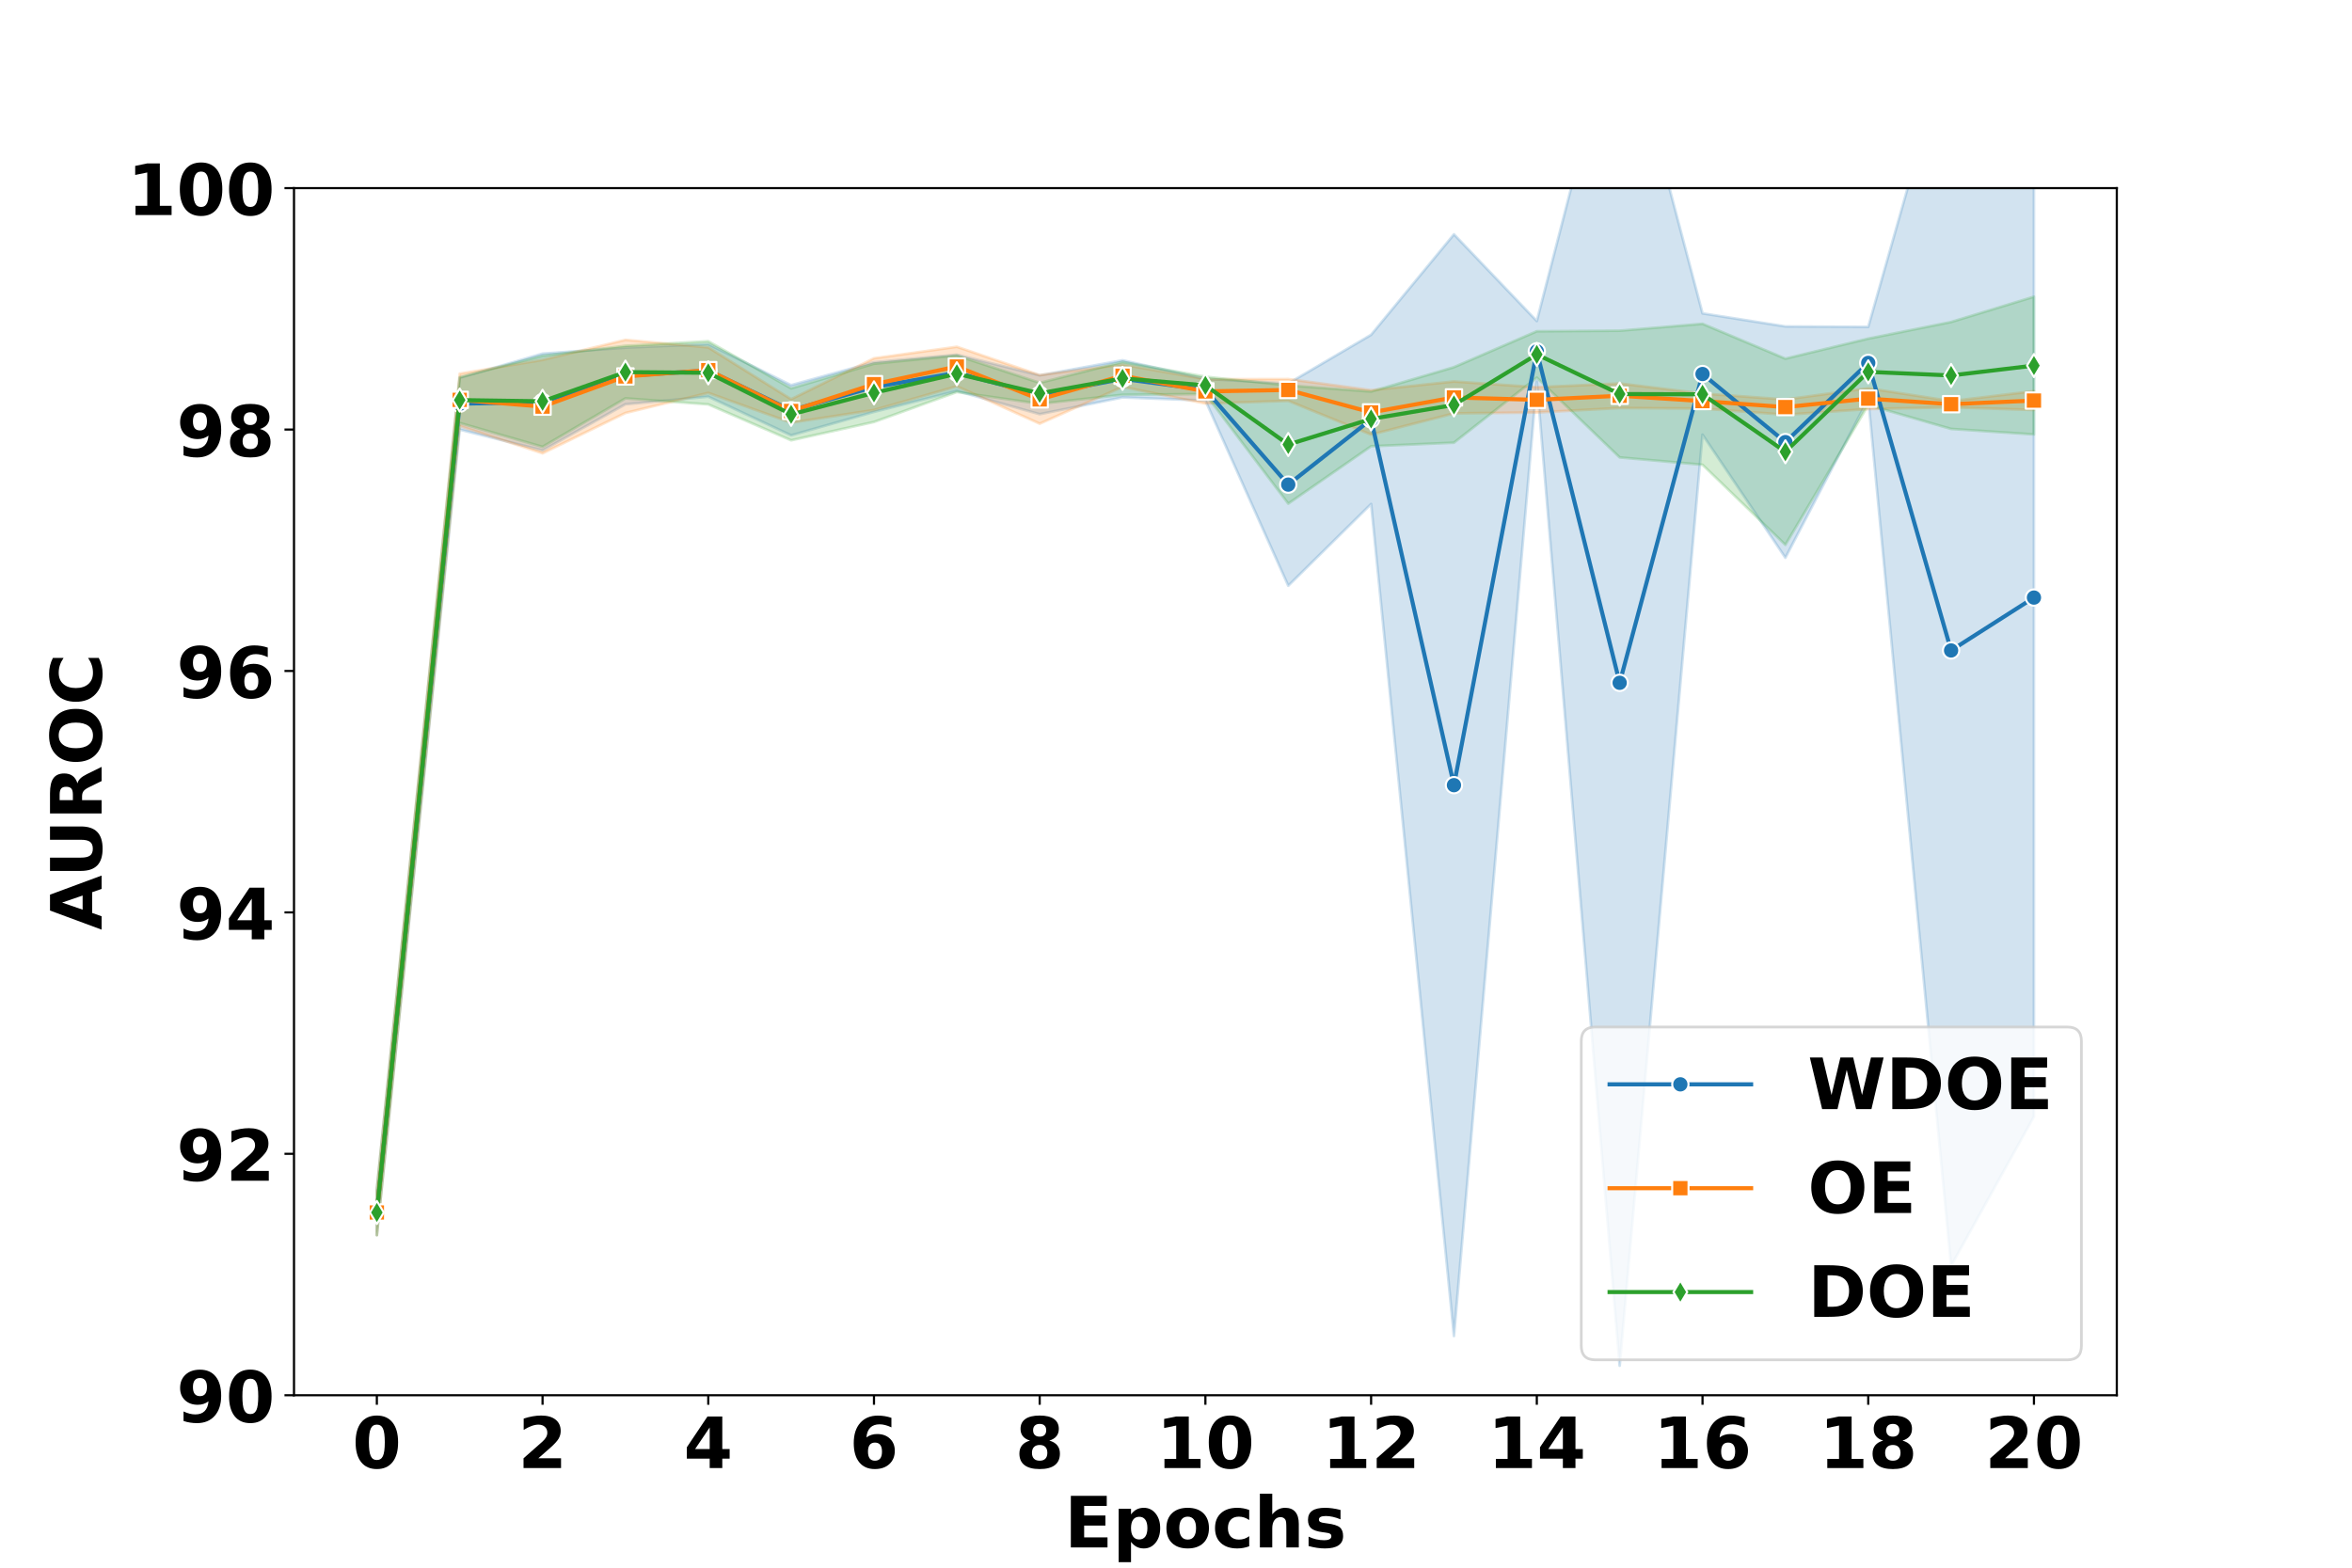 <?xml version="1.0" encoding="utf-8" standalone="no"?>
<!DOCTYPE svg PUBLIC "-//W3C//DTD SVG 1.1//EN"
  "http://www.w3.org/Graphics/SVG/1.1/DTD/svg11.dtd">
<!-- Created with matplotlib (https://matplotlib.org/) -->
<svg height="576pt" version="1.1" viewBox="0 0 864 576" width="864pt" xmlns="http://www.w3.org/2000/svg" xmlns:xlink="http://www.w3.org/1999/xlink">
 <defs>
  <style type="text/css">*{stroke-linecap:butt;stroke-linejoin:round;}</style>
 </defs>
 <g id="figure_1">
  <g id="patch_1">
   <path d="M 0 576 
L 864 576 
L 864 0 
L 0 0 
z
" style="fill:#ffffff;"/>
  </g>
  <g id="axes_1">
   <g id="patch_2">
    <path d="M 108 512.64 
L 777.6 512.64 
L 777.6 69.12 
L 108 69.12 
z
" style="fill:#ffffff;"/>
   </g>
   <g id="PolyCollection_1">
    <defs>
     <path d="M 138.436 -138.834 
L 138.436 -122.184 
L 168.873 -418.157 
L 199.309 -410.508 
L 229.745 -427.459 
L 260.182 -430.257 
L 290.618 -416.059 
L 321.055 -424.664 
L 351.491 -432.361 
L 381.927 -423.816 
L 412.364 -429.983 
L 442.8 -428.845 
L 473.236 -360.789 
L 503.673 -390.818 
L 534.109 -85.125 
L 564.545 -435.791 
L 594.982 -74.216 
L 625.418 -416.302 
L 655.855 -371.066 
L 686.291 -429.429 
L 716.727 -110.912 
L 747.164 -165.74 
L 747.164 -547.136 
L 747.164 -547.136 
L 716.727 -563.111 
L 686.291 -455.888 
L 655.855 -456.061 
L 625.418 -460.853 
L 594.982 -576.035 
L 564.545 -458.041 
L 534.109 -489.905 
L 503.673 -452.985 
L 473.236 -435.114 
L 442.8 -436.779 
L 412.364 -443.625 
L 381.927 -438.083 
L 351.491 -445.682 
L 321.055 -442.912 
L 290.618 -434.485 
L 260.182 -449.56 
L 229.745 -448.277 
L 199.309 -446.069 
L 168.873 -437.178 
L 138.436 -138.834 
z
" id="m31e82a99ec" style="stroke:#1f77b4;stroke-opacity:0.2;"/>
    </defs>
    <g clip-path="url(#pd6070a5fae)">
     <use style="fill:#1f77b4;fill-opacity:0.2;stroke:#1f77b4;stroke-opacity:0.2;" x="0" xlink:href="#m31e82a99ec" y="576"/>
    </g>
   </g>
   <g id="PolyCollection_2">
    <defs>
     <path d="M 138.436 -138.834 
L 138.436 -122.184 
L 168.873 -419.468 
L 199.309 -409.44 
L 229.745 -424.257 
L 260.182 -431.644 
L 290.618 -420.699 
L 321.055 -425.347 
L 351.491 -434.071 
L 381.927 -420.327 
L 412.364 -433.861 
L 442.8 -427.727 
L 473.236 -428.727 
L 503.673 -416.312 
L 534.109 -424.11 
L 564.545 -424.439 
L 594.982 -426.082 
L 625.418 -425.88 
L 655.855 -423.627 
L 686.291 -425.707 
L 716.727 -426.359 
L 747.164 -425.356 
L 747.164 -432.284 
L 747.164 -432.284 
L 716.727 -428.621 
L 686.291 -433.353 
L 655.855 -429.224 
L 625.418 -431.406 
L 594.982 -435.107 
L 564.545 -433.734 
L 534.109 -435.837 
L 503.673 -432.636 
L 473.236 -436.72 
L 442.8 -436.655 
L 412.364 -442.053 
L 381.927 -438.201 
L 351.491 -448.584 
L 321.055 -444.358 
L 290.618 -429.313 
L 260.182 -448.35 
L 229.745 -451.125 
L 199.309 -443.766 
L 168.873 -438.705 
L 138.436 -138.834 
z
" id="m87a2470c40" style="stroke:#ff7f0e;stroke-opacity:0.2;"/>
    </defs>
    <g clip-path="url(#pd6070a5fae)">
     <use style="fill:#ff7f0e;fill-opacity:0.2;stroke:#ff7f0e;stroke-opacity:0.2;" x="0" xlink:href="#m87a2470c40" y="576"/>
    </g>
   </g>
   <g id="PolyCollection_3">
    <defs>
     <path d="M 138.436 -138.834 
L 138.436 -122.184 
L 168.873 -420.591 
L 199.309 -411.831 
L 229.745 -429.633 
L 260.182 -427.418 
L 290.618 -414.218 
L 321.055 -420.956 
L 351.491 -431.959 
L 381.927 -427.628 
L 412.364 -430.944 
L 442.8 -431.232 
L 473.236 -390.954 
L 503.673 -412.032 
L 534.109 -413.348 
L 564.545 -437.241 
L 594.982 -407.935 
L 625.418 -405.23 
L 655.855 -375.813 
L 686.291 -427.168 
L 716.727 -418.399 
L 747.164 -416.381 
L 747.164 -466.985 
L 747.164 -466.985 
L 716.727 -457.692 
L 686.291 -451.585 
L 655.855 -444.217 
L 625.418 -457.023 
L 594.982 -454.496 
L 564.545 -454.285 
L 534.109 -441.1 
L 503.673 -432.126 
L 473.236 -434.399 
L 442.8 -437.586 
L 412.364 -443.019 
L 381.927 -435.335 
L 351.491 -445.374 
L 321.055 -442.362 
L 290.618 -433.311 
L 260.182 -450.625 
L 229.745 -448.942 
L 199.309 -445.278 
L 168.873 -437.405 
L 138.436 -138.834 
z
" id="mb0902c50a5" style="stroke:#2ca02c;stroke-opacity:0.2;"/>
    </defs>
    <g clip-path="url(#pd6070a5fae)">
     <use style="fill:#2ca02c;fill-opacity:0.2;stroke:#2ca02c;stroke-opacity:0.2;" x="0" xlink:href="#mb0902c50a5" y="576"/>
    </g>
   </g>
   <g id="matplotlib.axis_1">
    <g id="xtick_1">
     <g id="line2d_1">
      <defs>
       <path d="M 0 0 
L 0 3.5 
" id="m0a73de4eaf" style="stroke:#000000;stroke-width:0.8;"/>
      </defs>
      <g>
       <use style="stroke:#000000;stroke-width:0.8;" x="138.436" xlink:href="#m0a73de4eaf" y="512.64"/>
      </g>
     </g>
     <g id="text_1">
      <!-- 0 -->
      <g transform="translate(129.391 539.396)scale(0.26 -0.26)">
       <defs>
        <path d="M 46 36.531 
Q 46 50.203 43.438 55.781 
Q 40.875 61.375 34.812 61.375 
Q 28.766 61.375 26.172 55.781 
Q 23.578 50.203 23.578 36.531 
Q 23.578 22.703 26.172 17.031 
Q 28.766 11.375 34.812 11.375 
Q 40.828 11.375 43.406 17.031 
Q 46 22.703 46 36.531 
z
M 64.797 36.375 
Q 64.797 18.266 56.984 8.422 
Q 49.172 -1.422 34.812 -1.422 
Q 20.406 -1.422 12.594 8.422 
Q 4.781 18.266 4.781 36.375 
Q 4.781 54.547 12.594 64.375 
Q 20.406 74.219 34.812 74.219 
Q 49.172 74.219 56.984 64.375 
Q 64.797 54.547 64.797 36.375 
z
" id="DejaVuSans-Bold-48"/>
       </defs>
       <use xlink:href="#DejaVuSans-Bold-48"/>
      </g>
     </g>
    </g>
    <g id="xtick_2">
     <g id="line2d_2">
      <g>
       <use style="stroke:#000000;stroke-width:0.8;" x="199.309" xlink:href="#m0a73de4eaf" y="512.64"/>
      </g>
     </g>
     <g id="text_2">
      <!-- 2 -->
      <g transform="translate(190.264 539.396)scale(0.26 -0.26)">
       <defs>
        <path d="M 28.812 13.812 
L 60.891 13.812 
L 60.891 0 
L 7.906 0 
L 7.906 13.812 
L 34.516 37.312 
Q 38.094 40.531 39.797 43.609 
Q 41.5 46.688 41.5 50 
Q 41.5 55.125 38.062 58.25 
Q 34.625 61.375 28.906 61.375 
Q 24.516 61.375 19.281 59.5 
Q 14.062 57.625 8.109 53.906 
L 8.109 69.922 
Q 14.453 72.016 20.656 73.109 
Q 26.859 74.219 32.812 74.219 
Q 45.906 74.219 53.156 68.453 
Q 60.406 62.703 60.406 52.391 
Q 60.406 46.438 57.328 41.281 
Q 54.25 36.141 44.391 27.484 
z
" id="DejaVuSans-Bold-50"/>
       </defs>
       <use xlink:href="#DejaVuSans-Bold-50"/>
      </g>
     </g>
    </g>
    <g id="xtick_3">
     <g id="line2d_3">
      <g>
       <use style="stroke:#000000;stroke-width:0.8;" x="260.182" xlink:href="#m0a73de4eaf" y="512.64"/>
      </g>
     </g>
     <g id="text_3">
      <!-- 4 -->
      <g transform="translate(251.137 539.396)scale(0.26 -0.26)">
       <defs>
        <path d="M 36.812 57.422 
L 16.219 26.906 
L 36.812 26.906 
z
M 33.688 72.906 
L 54.594 72.906 
L 54.594 26.906 
L 64.984 26.906 
L 64.984 13.281 
L 54.594 13.281 
L 54.594 0 
L 36.812 0 
L 36.812 13.281 
L 4.5 13.281 
L 4.5 29.391 
z
" id="DejaVuSans-Bold-52"/>
       </defs>
       <use xlink:href="#DejaVuSans-Bold-52"/>
      </g>
     </g>
    </g>
    <g id="xtick_4">
     <g id="line2d_4">
      <g>
       <use style="stroke:#000000;stroke-width:0.8;" x="321.055" xlink:href="#m0a73de4eaf" y="512.64"/>
      </g>
     </g>
     <g id="text_4">
      <!-- 6 -->
      <g transform="translate(312.009 539.396)scale(0.26 -0.26)">
       <defs>
        <path d="M 36.188 35.984 
Q 31.25 35.984 28.781 32.781 
Q 26.312 29.594 26.312 23.188 
Q 26.312 16.797 28.781 13.594 
Q 31.25 10.406 36.188 10.406 
Q 41.156 10.406 43.625 13.594 
Q 46.094 16.797 46.094 23.188 
Q 46.094 29.594 43.625 32.781 
Q 41.156 35.984 36.188 35.984 
z
M 59.422 71 
L 59.422 57.516 
Q 54.781 59.719 50.672 60.766 
Q 46.578 61.812 42.672 61.812 
Q 34.281 61.812 29.594 57.141 
Q 24.906 52.484 24.125 43.312 
Q 27.344 45.703 31.094 46.891 
Q 34.859 48.094 39.312 48.094 
Q 50.484 48.094 57.344 41.547 
Q 64.203 35.016 64.203 24.422 
Q 64.203 12.703 56.531 5.641 
Q 48.875 -1.422 35.984 -1.422 
Q 21.781 -1.422 13.984 8.172 
Q 6.203 17.781 6.203 35.406 
Q 6.203 53.469 15.312 63.797 
Q 24.422 74.125 40.281 74.125 
Q 45.312 74.125 50.047 73.344 
Q 54.781 72.562 59.422 71 
z
" id="DejaVuSans-Bold-54"/>
       </defs>
       <use xlink:href="#DejaVuSans-Bold-54"/>
      </g>
     </g>
    </g>
    <g id="xtick_5">
     <g id="line2d_5">
      <g>
       <use style="stroke:#000000;stroke-width:0.8;" x="381.927" xlink:href="#m0a73de4eaf" y="512.64"/>
      </g>
     </g>
     <g id="text_5">
      <!-- 8 -->
      <g transform="translate(372.882 539.396)scale(0.26 -0.26)">
       <defs>
        <path d="M 34.812 32.625 
Q 29.547 32.625 26.703 29.734 
Q 23.875 26.859 23.875 21.484 
Q 23.875 16.109 26.703 13.25 
Q 29.547 10.406 34.812 10.406 
Q 40.047 10.406 42.828 13.25 
Q 45.609 16.109 45.609 21.484 
Q 45.609 26.906 42.828 29.766 
Q 40.047 32.625 34.812 32.625 
z
M 21.094 38.812 
Q 14.453 40.828 11.078 44.969 
Q 7.719 49.125 7.719 55.328 
Q 7.719 64.547 14.594 69.375 
Q 21.484 74.219 34.812 74.219 
Q 48.047 74.219 54.922 69.406 
Q 61.812 64.594 61.812 55.328 
Q 61.812 49.125 58.422 44.969 
Q 55.031 40.828 48.391 38.812 
Q 55.812 36.766 59.594 32.156 
Q 63.375 27.547 63.375 20.516 
Q 63.375 9.672 56.172 4.125 
Q 48.969 -1.422 34.812 -1.422 
Q 20.609 -1.422 13.359 4.125 
Q 6.109 9.672 6.109 20.516 
Q 6.109 27.547 9.891 32.156 
Q 13.672 36.766 21.094 38.812 
z
M 25.484 53.422 
Q 25.484 49.078 27.906 46.734 
Q 30.328 44.391 34.812 44.391 
Q 39.203 44.391 41.594 46.734 
Q 44 49.078 44 53.422 
Q 44 57.766 41.594 60.078 
Q 39.203 62.406 34.812 62.406 
Q 30.328 62.406 27.906 60.062 
Q 25.484 57.719 25.484 53.422 
z
" id="DejaVuSans-Bold-56"/>
       </defs>
       <use xlink:href="#DejaVuSans-Bold-56"/>
      </g>
     </g>
    </g>
    <g id="xtick_6">
     <g id="line2d_6">
      <g>
       <use style="stroke:#000000;stroke-width:0.8;" x="442.8" xlink:href="#m0a73de4eaf" y="512.64"/>
      </g>
     </g>
     <g id="text_6">
      <!-- 10 -->
      <g transform="translate(424.71 539.396)scale(0.26 -0.26)">
       <defs>
        <path d="M 11.719 12.984 
L 28.328 12.984 
L 28.328 60.109 
L 11.281 56.594 
L 11.281 69.391 
L 28.219 72.906 
L 46.094 72.906 
L 46.094 12.984 
L 62.703 12.984 
L 62.703 0 
L 11.719 0 
z
" id="DejaVuSans-Bold-49"/>
       </defs>
       <use xlink:href="#DejaVuSans-Bold-49"/>
       <use x="69.58" xlink:href="#DejaVuSans-Bold-48"/>
      </g>
     </g>
    </g>
    <g id="xtick_7">
     <g id="line2d_7">
      <g>
       <use style="stroke:#000000;stroke-width:0.8;" x="503.673" xlink:href="#m0a73de4eaf" y="512.64"/>
      </g>
     </g>
     <g id="text_7">
      <!-- 12 -->
      <g transform="translate(485.582 539.396)scale(0.26 -0.26)">
       <use xlink:href="#DejaVuSans-Bold-49"/>
       <use x="69.58" xlink:href="#DejaVuSans-Bold-50"/>
      </g>
     </g>
    </g>
    <g id="xtick_8">
     <g id="line2d_8">
      <g>
       <use style="stroke:#000000;stroke-width:0.8;" x="564.545" xlink:href="#m0a73de4eaf" y="512.64"/>
      </g>
     </g>
     <g id="text_8">
      <!-- 14 -->
      <g transform="translate(546.455 539.396)scale(0.26 -0.26)">
       <use xlink:href="#DejaVuSans-Bold-49"/>
       <use x="69.58" xlink:href="#DejaVuSans-Bold-52"/>
      </g>
     </g>
    </g>
    <g id="xtick_9">
     <g id="line2d_9">
      <g>
       <use style="stroke:#000000;stroke-width:0.8;" x="625.418" xlink:href="#m0a73de4eaf" y="512.64"/>
      </g>
     </g>
     <g id="text_9">
      <!-- 16 -->
      <g transform="translate(607.328 539.396)scale(0.26 -0.26)">
       <use xlink:href="#DejaVuSans-Bold-49"/>
       <use x="69.58" xlink:href="#DejaVuSans-Bold-54"/>
      </g>
     </g>
    </g>
    <g id="xtick_10">
     <g id="line2d_10">
      <g>
       <use style="stroke:#000000;stroke-width:0.8;" x="686.291" xlink:href="#m0a73de4eaf" y="512.64"/>
      </g>
     </g>
     <g id="text_10">
      <!-- 18 -->
      <g transform="translate(668.201 539.396)scale(0.26 -0.26)">
       <use xlink:href="#DejaVuSans-Bold-49"/>
       <use x="69.58" xlink:href="#DejaVuSans-Bold-56"/>
      </g>
     </g>
    </g>
    <g id="xtick_11">
     <g id="line2d_11">
      <g>
       <use style="stroke:#000000;stroke-width:0.8;" x="747.164" xlink:href="#m0a73de4eaf" y="512.64"/>
      </g>
     </g>
     <g id="text_11">
      <!-- 20 -->
      <g transform="translate(729.073 539.396)scale(0.26 -0.26)">
       <use xlink:href="#DejaVuSans-Bold-50"/>
       <use x="69.58" xlink:href="#DejaVuSans-Bold-48"/>
      </g>
     </g>
    </g>
    <g id="text_12">
     <!-- Epochs -->
     <g transform="translate(390.985 568.559)scale(0.26 -0.26)">
      <defs>
       <path d="M 9.188 72.906 
L 59.906 72.906 
L 59.906 58.688 
L 27.984 58.688 
L 27.984 45.125 
L 58.016 45.125 
L 58.016 30.906 
L 27.984 30.906 
L 27.984 14.203 
L 60.984 14.203 
L 60.984 0 
L 9.188 0 
z
" id="DejaVuSans-Bold-69"/>
       <path d="M 25.875 7.906 
L 25.875 -20.797 
L 8.406 -20.797 
L 8.406 54.688 
L 25.875 54.688 
L 25.875 46.688 
Q 29.5 51.469 33.891 53.734 
Q 38.281 56 44 56 
Q 54.109 56 60.594 47.969 
Q 67.094 39.938 67.094 27.297 
Q 67.094 14.656 60.594 6.609 
Q 54.109 -1.422 44 -1.422 
Q 38.281 -1.422 33.891 0.844 
Q 29.5 3.125 25.875 7.906 
z
M 37.5 43.312 
Q 31.891 43.312 28.875 39.188 
Q 25.875 35.062 25.875 27.297 
Q 25.875 19.531 28.875 15.406 
Q 31.891 11.281 37.5 11.281 
Q 43.109 11.281 46.062 15.375 
Q 49.031 19.484 49.031 27.297 
Q 49.031 35.109 46.062 39.203 
Q 43.109 43.312 37.5 43.312 
z
" id="DejaVuSans-Bold-112"/>
       <path d="M 34.422 43.5 
Q 28.609 43.5 25.562 39.328 
Q 22.516 35.156 22.516 27.297 
Q 22.516 19.438 25.562 15.25 
Q 28.609 11.078 34.422 11.078 
Q 40.141 11.078 43.156 15.25 
Q 46.188 19.438 46.188 27.297 
Q 46.188 35.156 43.156 39.328 
Q 40.141 43.5 34.422 43.5 
z
M 34.422 56 
Q 48.531 56 56.469 48.375 
Q 64.406 40.766 64.406 27.297 
Q 64.406 13.812 56.469 6.188 
Q 48.531 -1.422 34.422 -1.422 
Q 20.266 -1.422 12.281 6.188 
Q 4.297 13.812 4.297 27.297 
Q 4.297 40.766 12.281 48.375 
Q 20.266 56 34.422 56 
z
" id="DejaVuSans-Bold-111"/>
       <path d="M 52.594 52.984 
L 52.594 38.719 
Q 49.031 41.156 45.438 42.328 
Q 41.844 43.5 37.984 43.5 
Q 30.672 43.5 26.594 39.234 
Q 22.516 34.969 22.516 27.297 
Q 22.516 19.625 26.594 15.344 
Q 30.672 11.078 37.984 11.078 
Q 42.094 11.078 45.781 12.297 
Q 49.469 13.531 52.594 15.922 
L 52.594 1.609 
Q 48.484 0.094 44.266 -0.656 
Q 40.047 -1.422 35.797 -1.422 
Q 21 -1.422 12.641 6.172 
Q 4.297 13.766 4.297 27.297 
Q 4.297 40.828 12.641 48.406 
Q 21 56 35.797 56 
Q 40.094 56 44.266 55.25 
Q 48.438 54.5 52.594 52.984 
z
" id="DejaVuSans-Bold-99"/>
       <path d="M 63.375 33.297 
L 63.375 0 
L 45.797 0 
L 45.797 5.422 
L 45.797 25.391 
Q 45.797 32.562 45.484 35.25 
Q 45.172 37.938 44.391 39.203 
Q 43.359 40.922 41.594 41.875 
Q 39.844 42.828 37.594 42.828 
Q 32.125 42.828 29 38.594 
Q 25.875 34.375 25.875 26.906 
L 25.875 0 
L 8.406 0 
L 8.406 75.984 
L 25.875 75.984 
L 25.875 46.688 
Q 29.828 51.469 34.266 53.734 
Q 38.719 56 44.094 56 
Q 53.562 56 58.469 50.188 
Q 63.375 44.391 63.375 33.297 
z
" id="DejaVuSans-Bold-104"/>
       <path d="M 51.125 52.984 
L 51.125 39.703 
Q 45.516 42.047 40.281 43.219 
Q 35.062 44.391 30.422 44.391 
Q 25.438 44.391 23.016 43.141 
Q 20.609 41.891 20.609 39.312 
Q 20.609 37.203 22.438 36.078 
Q 24.266 34.969 29 34.422 
L 32.078 33.984 
Q 45.516 32.281 50.141 28.375 
Q 54.781 24.469 54.781 16.109 
Q 54.781 7.375 48.328 2.969 
Q 41.891 -1.422 29.109 -1.422 
Q 23.688 -1.422 17.891 -0.562 
Q 12.109 0.297 6 2 
L 6 15.281 
Q 11.234 12.75 16.719 11.469 
Q 22.219 10.203 27.875 10.203 
Q 33.016 10.203 35.594 11.609 
Q 38.188 13.031 38.188 15.828 
Q 38.188 18.172 36.406 19.312 
Q 34.625 20.453 29.297 21.094 
L 26.219 21.484 
Q 14.547 22.953 9.859 26.906 
Q 5.172 30.859 5.172 38.922 
Q 5.172 47.609 11.125 51.797 
Q 17.094 56 29.391 56 
Q 34.234 56 39.547 55.266 
Q 44.875 54.547 51.125 52.984 
z
" id="DejaVuSans-Bold-115"/>
      </defs>
      <use xlink:href="#DejaVuSans-Bold-69"/>
      <use x="68.311" xlink:href="#DejaVuSans-Bold-112"/>
      <use x="139.893" xlink:href="#DejaVuSans-Bold-111"/>
      <use x="208.594" xlink:href="#DejaVuSans-Bold-99"/>
      <use x="267.871" xlink:href="#DejaVuSans-Bold-104"/>
      <use x="339.062" xlink:href="#DejaVuSans-Bold-115"/>
     </g>
    </g>
   </g>
   <g id="matplotlib.axis_2">
    <g id="ytick_1">
     <g id="line2d_12">
      <defs>
       <path d="M 0 0 
L -3.5 0 
" id="m386f4d39a5" style="stroke:#000000;stroke-width:0.8;"/>
      </defs>
      <g>
       <use style="stroke:#000000;stroke-width:0.8;" x="108" xlink:href="#m386f4d39a5" y="512.64"/>
      </g>
     </g>
     <g id="text_13">
      <!-- 90 -->
      <g transform="translate(64.819 522.518)scale(0.26 -0.26)">
       <defs>
        <path d="M 10.016 1.609 
L 10.016 15.094 
Q 14.5 12.984 18.594 11.938 
Q 22.703 10.891 26.703 10.891 
Q 35.109 10.891 39.797 15.547 
Q 44.484 20.219 45.312 29.391 
Q 42 26.953 38.234 25.734 
Q 34.469 24.516 30.078 24.516 
Q 18.891 24.516 12.031 31.031 
Q 5.172 37.547 5.172 48.188 
Q 5.172 59.969 12.812 67.047 
Q 20.453 74.125 33.297 74.125 
Q 47.562 74.125 55.375 64.5 
Q 63.188 54.891 63.188 37.312 
Q 63.188 19.234 54.047 8.906 
Q 44.922 -1.422 29 -1.422 
Q 23.875 -1.422 19.188 -0.656 
Q 14.5 0.094 10.016 1.609 
z
M 33.203 36.719 
Q 38.141 36.719 40.625 39.906 
Q 43.109 43.109 43.109 49.516 
Q 43.109 55.859 40.625 59.078 
Q 38.141 62.312 33.203 62.312 
Q 28.266 62.312 25.781 59.078 
Q 23.297 55.859 23.297 49.516 
Q 23.297 43.109 25.781 39.906 
Q 28.266 36.719 33.203 36.719 
z
" id="DejaVuSans-Bold-57"/>
       </defs>
       <use xlink:href="#DejaVuSans-Bold-57"/>
       <use x="69.58" xlink:href="#DejaVuSans-Bold-48"/>
      </g>
     </g>
    </g>
    <g id="ytick_2">
     <g id="line2d_13">
      <g>
       <use style="stroke:#000000;stroke-width:0.8;" x="108" xlink:href="#m386f4d39a5" y="423.936"/>
      </g>
     </g>
     <g id="text_14">
      <!-- 92 -->
      <g transform="translate(64.819 433.814)scale(0.26 -0.26)">
       <use xlink:href="#DejaVuSans-Bold-57"/>
       <use x="69.58" xlink:href="#DejaVuSans-Bold-50"/>
      </g>
     </g>
    </g>
    <g id="ytick_3">
     <g id="line2d_14">
      <g>
       <use style="stroke:#000000;stroke-width:0.8;" x="108" xlink:href="#m386f4d39a5" y="335.232"/>
      </g>
     </g>
     <g id="text_15">
      <!-- 94 -->
      <g transform="translate(64.819 345.11)scale(0.26 -0.26)">
       <use xlink:href="#DejaVuSans-Bold-57"/>
       <use x="69.58" xlink:href="#DejaVuSans-Bold-52"/>
      </g>
     </g>
    </g>
    <g id="ytick_4">
     <g id="line2d_15">
      <g>
       <use style="stroke:#000000;stroke-width:0.8;" x="108" xlink:href="#m386f4d39a5" y="246.528"/>
      </g>
     </g>
     <g id="text_16">
      <!-- 96 -->
      <g transform="translate(64.819 256.406)scale(0.26 -0.26)">
       <use xlink:href="#DejaVuSans-Bold-57"/>
       <use x="69.58" xlink:href="#DejaVuSans-Bold-54"/>
      </g>
     </g>
    </g>
    <g id="ytick_5">
     <g id="line2d_16">
      <g>
       <use style="stroke:#000000;stroke-width:0.8;" x="108" xlink:href="#m386f4d39a5" y="157.824"/>
      </g>
     </g>
     <g id="text_17">
      <!-- 98 -->
      <g transform="translate(64.819 167.702)scale(0.26 -0.26)">
       <use xlink:href="#DejaVuSans-Bold-57"/>
       <use x="69.58" xlink:href="#DejaVuSans-Bold-56"/>
      </g>
     </g>
    </g>
    <g id="ytick_6">
     <g id="line2d_17">
      <g>
       <use style="stroke:#000000;stroke-width:0.8;" x="108" xlink:href="#m386f4d39a5" y="69.12"/>
      </g>
     </g>
     <g id="text_18">
      <!-- 100 -->
      <g transform="translate(46.729 78.998)scale(0.26 -0.26)">
       <use xlink:href="#DejaVuSans-Bold-49"/>
       <use x="69.58" xlink:href="#DejaVuSans-Bold-48"/>
       <use x="139.16" xlink:href="#DejaVuSans-Bold-48"/>
      </g>
     </g>
    </g>
    <g id="text_19">
     <!-- AUROC -->
     <g transform="translate(37.322 341.694)rotate(-90)scale(0.26 -0.26)">
      <defs>
       <path d="M 53.422 13.281 
L 24.031 13.281 
L 19.391 0 
L 0.484 0 
L 27.484 72.906 
L 49.906 72.906 
L 76.906 0 
L 58.016 0 
z
M 28.719 26.812 
L 48.688 26.812 
L 38.719 55.812 
z
" id="DejaVuSans-Bold-65"/>
       <path d="M 9.188 72.906 
L 27.984 72.906 
L 27.984 29.203 
Q 27.984 20.172 30.938 16.281 
Q 33.891 12.406 40.578 12.406 
Q 47.312 12.406 50.266 16.281 
Q 53.219 20.172 53.219 29.203 
L 53.219 72.906 
L 72.016 72.906 
L 72.016 29.203 
Q 72.016 13.719 64.25 6.141 
Q 56.5 -1.422 40.578 -1.422 
Q 24.703 -1.422 16.938 6.141 
Q 9.188 13.719 9.188 29.203 
z
" id="DejaVuSans-Bold-85"/>
       <path d="M 35.891 40.578 
Q 41.797 40.578 44.359 42.766 
Q 46.922 44.969 46.922 50 
Q 46.922 54.984 44.359 57.125 
Q 41.797 59.281 35.891 59.281 
L 27.984 59.281 
L 27.984 40.578 
z
M 27.984 27.594 
L 27.984 0 
L 9.188 0 
L 9.188 72.906 
L 37.891 72.906 
Q 52.297 72.906 59 68.062 
Q 65.719 63.234 65.719 52.781 
Q 65.719 45.562 62.219 40.922 
Q 58.734 36.281 51.703 34.078 
Q 55.562 33.203 58.609 30.094 
Q 61.672 27 64.797 20.703 
L 75 0 
L 54.984 0 
L 46.094 18.109 
Q 43.406 23.578 40.641 25.578 
Q 37.891 27.594 33.297 27.594 
z
" id="DejaVuSans-Bold-82"/>
       <path d="M 42.484 60.594 
Q 33.891 60.594 29.156 54.25 
Q 24.422 47.906 24.422 36.375 
Q 24.422 24.906 29.156 18.547 
Q 33.891 12.203 42.484 12.203 
Q 51.125 12.203 55.859 18.547 
Q 60.594 24.906 60.594 36.375 
Q 60.594 47.906 55.859 54.25 
Q 51.125 60.594 42.484 60.594 
z
M 42.484 74.219 
Q 60.062 74.219 70.016 64.156 
Q 79.984 54.109 79.984 36.375 
Q 79.984 18.703 70.016 8.641 
Q 60.062 -1.422 42.484 -1.422 
Q 24.953 -1.422 14.969 8.641 
Q 4.984 18.703 4.984 36.375 
Q 4.984 54.109 14.969 64.156 
Q 24.953 74.219 42.484 74.219 
z
" id="DejaVuSans-Bold-79"/>
       <path d="M 67 4 
Q 61.812 1.312 56.203 -0.047 
Q 50.594 -1.422 44.484 -1.422 
Q 26.266 -1.422 15.625 8.766 
Q 4.984 18.953 4.984 36.375 
Q 4.984 53.859 15.625 64.031 
Q 26.266 74.219 44.484 74.219 
Q 50.594 74.219 56.203 72.844 
Q 61.812 71.484 67 68.797 
L 67 53.719 
Q 61.766 57.281 56.688 58.938 
Q 51.609 60.594 46 60.594 
Q 35.938 60.594 30.172 54.141 
Q 24.422 47.703 24.422 36.375 
Q 24.422 25.094 30.172 18.641 
Q 35.938 12.203 46 12.203 
Q 51.609 12.203 56.688 13.859 
Q 61.766 15.531 67 19.094 
z
" id="DejaVuSans-Bold-67"/>
      </defs>
      <use xlink:href="#DejaVuSans-Bold-65"/>
      <use x="74.268" xlink:href="#DejaVuSans-Bold-85"/>
      <use x="155.469" xlink:href="#DejaVuSans-Bold-82"/>
      <use x="232.471" xlink:href="#DejaVuSans-Bold-79"/>
      <use x="317.48" xlink:href="#DejaVuSans-Bold-67"/>
     </g>
    </g>
   </g>
   <g id="line2d_18">
    <path clip-path="url(#pd6070a5fae)" d="M 138.436 445.491 
L 168.873 148.333 
L 199.309 147.712 
L 229.745 138.132 
L 260.182 136.092 
L 290.618 150.728 
L 321.055 142.212 
L 351.491 136.979 
L 381.927 145.051 
L 412.364 139.196 
L 442.8 143.188 
L 473.236 178.049 
L 503.673 154.098 
L 534.109 288.485 
L 564.545 129.084 
L 594.982 250.874 
L 625.418 137.422 
L 655.855 162.437 
L 686.291 133.342 
L 716.727 238.988 
L 747.164 219.562 
" style="fill:none;stroke:#1f77b4;stroke-linecap:square;stroke-width:1.5;"/>
    <defs>
     <path d="M 0 3 
C 0.796 3 1.559 2.684 2.121 2.121 
C 2.684 1.559 3 0.796 3 0 
C 3 -0.796 2.684 -1.559 2.121 -2.121 
C 1.559 -2.684 0.796 -3 0 -3 
C -0.796 -3 -1.559 -2.684 -2.121 -2.121 
C -2.684 -1.559 -3 -0.796 -3 0 
C -3 0.796 -2.684 1.559 -2.121 2.121 
C -1.559 2.684 -0.796 3 0 3 
z
" id="m69ec49bcc7" style="stroke:#ffffff;stroke-width:0.75;"/>
    </defs>
    <g clip-path="url(#pd6070a5fae)">
     <use style="fill:#1f77b4;stroke:#ffffff;stroke-width:0.75;" x="138.436" xlink:href="#m69ec49bcc7" y="445.491"/>
     <use style="fill:#1f77b4;stroke:#ffffff;stroke-width:0.75;" x="168.873" xlink:href="#m69ec49bcc7" y="148.333"/>
     <use style="fill:#1f77b4;stroke:#ffffff;stroke-width:0.75;" x="199.309" xlink:href="#m69ec49bcc7" y="147.712"/>
     <use style="fill:#1f77b4;stroke:#ffffff;stroke-width:0.75;" x="229.745" xlink:href="#m69ec49bcc7" y="138.132"/>
     <use style="fill:#1f77b4;stroke:#ffffff;stroke-width:0.75;" x="260.182" xlink:href="#m69ec49bcc7" y="136.092"/>
     <use style="fill:#1f77b4;stroke:#ffffff;stroke-width:0.75;" x="290.618" xlink:href="#m69ec49bcc7" y="150.728"/>
     <use style="fill:#1f77b4;stroke:#ffffff;stroke-width:0.75;" x="321.055" xlink:href="#m69ec49bcc7" y="142.212"/>
     <use style="fill:#1f77b4;stroke:#ffffff;stroke-width:0.75;" x="351.491" xlink:href="#m69ec49bcc7" y="136.979"/>
     <use style="fill:#1f77b4;stroke:#ffffff;stroke-width:0.75;" x="381.927" xlink:href="#m69ec49bcc7" y="145.051"/>
     <use style="fill:#1f77b4;stroke:#ffffff;stroke-width:0.75;" x="412.364" xlink:href="#m69ec49bcc7" y="139.196"/>
     <use style="fill:#1f77b4;stroke:#ffffff;stroke-width:0.75;" x="442.8" xlink:href="#m69ec49bcc7" y="143.188"/>
     <use style="fill:#1f77b4;stroke:#ffffff;stroke-width:0.75;" x="473.236" xlink:href="#m69ec49bcc7" y="178.049"/>
     <use style="fill:#1f77b4;stroke:#ffffff;stroke-width:0.75;" x="503.673" xlink:href="#m69ec49bcc7" y="154.098"/>
     <use style="fill:#1f77b4;stroke:#ffffff;stroke-width:0.75;" x="534.109" xlink:href="#m69ec49bcc7" y="288.485"/>
     <use style="fill:#1f77b4;stroke:#ffffff;stroke-width:0.75;" x="564.545" xlink:href="#m69ec49bcc7" y="129.084"/>
     <use style="fill:#1f77b4;stroke:#ffffff;stroke-width:0.75;" x="594.982" xlink:href="#m69ec49bcc7" y="250.874"/>
     <use style="fill:#1f77b4;stroke:#ffffff;stroke-width:0.75;" x="625.418" xlink:href="#m69ec49bcc7" y="137.422"/>
     <use style="fill:#1f77b4;stroke:#ffffff;stroke-width:0.75;" x="655.855" xlink:href="#m69ec49bcc7" y="162.437"/>
     <use style="fill:#1f77b4;stroke:#ffffff;stroke-width:0.75;" x="686.291" xlink:href="#m69ec49bcc7" y="133.342"/>
     <use style="fill:#1f77b4;stroke:#ffffff;stroke-width:0.75;" x="716.727" xlink:href="#m69ec49bcc7" y="238.988"/>
     <use style="fill:#1f77b4;stroke:#ffffff;stroke-width:0.75;" x="747.164" xlink:href="#m69ec49bcc7" y="219.562"/>
    </g>
   </g>
   <g id="line2d_19">
    <path clip-path="url(#pd6070a5fae)" d="M 138.436 445.491 
L 168.873 146.913 
L 199.309 149.397 
L 229.745 138.309 
L 260.182 136.003 
L 290.618 150.994 
L 321.055 141.148 
L 351.491 134.672 
L 381.927 146.736 
L 412.364 138.043 
L 442.8 143.809 
L 473.236 143.277 
L 503.673 151.526 
L 534.109 146.026 
L 564.545 146.913 
L 594.982 145.405 
L 625.418 147.357 
L 655.855 149.575 
L 686.291 146.47 
L 716.727 148.51 
L 747.164 147.18 
" style="fill:none;stroke:#ff7f0e;stroke-linecap:square;stroke-width:1.5;"/>
    <defs>
     <path d="M -3 3 
L 3 3 
L 3 -3 
L -3 -3 
z
" id="m7e7f1a3223" style="stroke:#ffffff;stroke-linejoin:miter;stroke-width:0.75;"/>
    </defs>
    <g clip-path="url(#pd6070a5fae)">
     <use style="fill:#ff7f0e;stroke:#ffffff;stroke-linejoin:miter;stroke-width:0.75;" x="138.436" xlink:href="#m7e7f1a3223" y="445.491"/>
     <use style="fill:#ff7f0e;stroke:#ffffff;stroke-linejoin:miter;stroke-width:0.75;" x="168.873" xlink:href="#m7e7f1a3223" y="146.913"/>
     <use style="fill:#ff7f0e;stroke:#ffffff;stroke-linejoin:miter;stroke-width:0.75;" x="199.309" xlink:href="#m7e7f1a3223" y="149.397"/>
     <use style="fill:#ff7f0e;stroke:#ffffff;stroke-linejoin:miter;stroke-width:0.75;" x="229.745" xlink:href="#m7e7f1a3223" y="138.309"/>
     <use style="fill:#ff7f0e;stroke:#ffffff;stroke-linejoin:miter;stroke-width:0.75;" x="260.182" xlink:href="#m7e7f1a3223" y="136.003"/>
     <use style="fill:#ff7f0e;stroke:#ffffff;stroke-linejoin:miter;stroke-width:0.75;" x="290.618" xlink:href="#m7e7f1a3223" y="150.994"/>
     <use style="fill:#ff7f0e;stroke:#ffffff;stroke-linejoin:miter;stroke-width:0.75;" x="321.055" xlink:href="#m7e7f1a3223" y="141.148"/>
     <use style="fill:#ff7f0e;stroke:#ffffff;stroke-linejoin:miter;stroke-width:0.75;" x="351.491" xlink:href="#m7e7f1a3223" y="134.672"/>
     <use style="fill:#ff7f0e;stroke:#ffffff;stroke-linejoin:miter;stroke-width:0.75;" x="381.927" xlink:href="#m7e7f1a3223" y="146.736"/>
     <use style="fill:#ff7f0e;stroke:#ffffff;stroke-linejoin:miter;stroke-width:0.75;" x="412.364" xlink:href="#m7e7f1a3223" y="138.043"/>
     <use style="fill:#ff7f0e;stroke:#ffffff;stroke-linejoin:miter;stroke-width:0.75;" x="442.8" xlink:href="#m7e7f1a3223" y="143.809"/>
     <use style="fill:#ff7f0e;stroke:#ffffff;stroke-linejoin:miter;stroke-width:0.75;" x="473.236" xlink:href="#m7e7f1a3223" y="143.277"/>
     <use style="fill:#ff7f0e;stroke:#ffffff;stroke-linejoin:miter;stroke-width:0.75;" x="503.673" xlink:href="#m7e7f1a3223" y="151.526"/>
     <use style="fill:#ff7f0e;stroke:#ffffff;stroke-linejoin:miter;stroke-width:0.75;" x="534.109" xlink:href="#m7e7f1a3223" y="146.026"/>
     <use style="fill:#ff7f0e;stroke:#ffffff;stroke-linejoin:miter;stroke-width:0.75;" x="564.545" xlink:href="#m7e7f1a3223" y="146.913"/>
     <use style="fill:#ff7f0e;stroke:#ffffff;stroke-linejoin:miter;stroke-width:0.75;" x="594.982" xlink:href="#m7e7f1a3223" y="145.405"/>
     <use style="fill:#ff7f0e;stroke:#ffffff;stroke-linejoin:miter;stroke-width:0.75;" x="625.418" xlink:href="#m7e7f1a3223" y="147.357"/>
     <use style="fill:#ff7f0e;stroke:#ffffff;stroke-linejoin:miter;stroke-width:0.75;" x="655.855" xlink:href="#m7e7f1a3223" y="149.575"/>
     <use style="fill:#ff7f0e;stroke:#ffffff;stroke-linejoin:miter;stroke-width:0.75;" x="686.291" xlink:href="#m7e7f1a3223" y="146.47"/>
     <use style="fill:#ff7f0e;stroke:#ffffff;stroke-linejoin:miter;stroke-width:0.75;" x="716.727" xlink:href="#m7e7f1a3223" y="148.51"/>
     <use style="fill:#ff7f0e;stroke:#ffffff;stroke-linejoin:miter;stroke-width:0.75;" x="747.164" xlink:href="#m7e7f1a3223" y="147.18"/>
    </g>
   </g>
   <g id="line2d_20">
    <path clip-path="url(#pd6070a5fae)" d="M 138.436 445.491 
L 168.873 147.002 
L 199.309 147.446 
L 229.745 136.712 
L 260.182 136.979 
L 290.618 152.236 
L 321.055 144.341 
L 351.491 137.333 
L 381.927 144.518 
L 412.364 139.019 
L 442.8 141.591 
L 473.236 163.324 
L 503.673 153.921 
L 534.109 148.776 
L 564.545 130.237 
L 594.982 144.785 
L 625.418 144.873 
L 655.855 165.985 
L 686.291 136.624 
L 716.727 137.954 
L 747.164 134.317 
" style="fill:none;stroke:#2ca02c;stroke-linecap:square;stroke-width:1.5;"/>
    <defs>
     <path d="M -0 4.243 
L 2.546 0 
L 0 -4.243 
L -2.546 -0 
z
" id="m33d055e87c" style="stroke:#ffffff;stroke-linejoin:miter;stroke-width:0.75;"/>
    </defs>
    <g clip-path="url(#pd6070a5fae)">
     <use style="fill:#2ca02c;stroke:#ffffff;stroke-linejoin:miter;stroke-width:0.75;" x="138.436" xlink:href="#m33d055e87c" y="445.491"/>
     <use style="fill:#2ca02c;stroke:#ffffff;stroke-linejoin:miter;stroke-width:0.75;" x="168.873" xlink:href="#m33d055e87c" y="147.002"/>
     <use style="fill:#2ca02c;stroke:#ffffff;stroke-linejoin:miter;stroke-width:0.75;" x="199.309" xlink:href="#m33d055e87c" y="147.446"/>
     <use style="fill:#2ca02c;stroke:#ffffff;stroke-linejoin:miter;stroke-width:0.75;" x="229.745" xlink:href="#m33d055e87c" y="136.712"/>
     <use style="fill:#2ca02c;stroke:#ffffff;stroke-linejoin:miter;stroke-width:0.75;" x="260.182" xlink:href="#m33d055e87c" y="136.979"/>
     <use style="fill:#2ca02c;stroke:#ffffff;stroke-linejoin:miter;stroke-width:0.75;" x="290.618" xlink:href="#m33d055e87c" y="152.236"/>
     <use style="fill:#2ca02c;stroke:#ffffff;stroke-linejoin:miter;stroke-width:0.75;" x="321.055" xlink:href="#m33d055e87c" y="144.341"/>
     <use style="fill:#2ca02c;stroke:#ffffff;stroke-linejoin:miter;stroke-width:0.75;" x="351.491" xlink:href="#m33d055e87c" y="137.333"/>
     <use style="fill:#2ca02c;stroke:#ffffff;stroke-linejoin:miter;stroke-width:0.75;" x="381.927" xlink:href="#m33d055e87c" y="144.518"/>
     <use style="fill:#2ca02c;stroke:#ffffff;stroke-linejoin:miter;stroke-width:0.75;" x="412.364" xlink:href="#m33d055e87c" y="139.019"/>
     <use style="fill:#2ca02c;stroke:#ffffff;stroke-linejoin:miter;stroke-width:0.75;" x="442.8" xlink:href="#m33d055e87c" y="141.591"/>
     <use style="fill:#2ca02c;stroke:#ffffff;stroke-linejoin:miter;stroke-width:0.75;" x="473.236" xlink:href="#m33d055e87c" y="163.324"/>
     <use style="fill:#2ca02c;stroke:#ffffff;stroke-linejoin:miter;stroke-width:0.75;" x="503.673" xlink:href="#m33d055e87c" y="153.921"/>
     <use style="fill:#2ca02c;stroke:#ffffff;stroke-linejoin:miter;stroke-width:0.75;" x="534.109" xlink:href="#m33d055e87c" y="148.776"/>
     <use style="fill:#2ca02c;stroke:#ffffff;stroke-linejoin:miter;stroke-width:0.75;" x="564.545" xlink:href="#m33d055e87c" y="130.237"/>
     <use style="fill:#2ca02c;stroke:#ffffff;stroke-linejoin:miter;stroke-width:0.75;" x="594.982" xlink:href="#m33d055e87c" y="144.785"/>
     <use style="fill:#2ca02c;stroke:#ffffff;stroke-linejoin:miter;stroke-width:0.75;" x="625.418" xlink:href="#m33d055e87c" y="144.873"/>
     <use style="fill:#2ca02c;stroke:#ffffff;stroke-linejoin:miter;stroke-width:0.75;" x="655.855" xlink:href="#m33d055e87c" y="165.985"/>
     <use style="fill:#2ca02c;stroke:#ffffff;stroke-linejoin:miter;stroke-width:0.75;" x="686.291" xlink:href="#m33d055e87c" y="136.624"/>
     <use style="fill:#2ca02c;stroke:#ffffff;stroke-linejoin:miter;stroke-width:0.75;" x="716.727" xlink:href="#m33d055e87c" y="137.954"/>
     <use style="fill:#2ca02c;stroke:#ffffff;stroke-linejoin:miter;stroke-width:0.75;" x="747.164" xlink:href="#m33d055e87c" y="134.317"/>
    </g>
   </g>
   <g id="patch_3">
    <path d="M 108 512.64 
L 108 69.12 
" style="fill:none;stroke:#000000;stroke-linecap:square;stroke-linejoin:miter;stroke-width:0.8;"/>
   </g>
   <g id="patch_4">
    <path d="M 777.6 512.64 
L 777.6 69.12 
" style="fill:none;stroke:#000000;stroke-linecap:square;stroke-linejoin:miter;stroke-width:0.8;"/>
   </g>
   <g id="patch_5">
    <path d="M 108 512.64 
L 777.6 512.64 
" style="fill:none;stroke:#000000;stroke-linecap:square;stroke-linejoin:miter;stroke-width:0.8;"/>
   </g>
   <g id="patch_6">
    <path d="M 108 69.12 
L 777.6 69.12 
" style="fill:none;stroke:#000000;stroke-linecap:square;stroke-linejoin:miter;stroke-width:0.8;"/>
   </g>
   <g id="legend_1">
    <g id="patch_7">
     <path d="M 586.073 499.64 
L 759.4 499.64 
Q 764.6 499.64 764.6 494.44 
L 764.6 382.551 
Q 764.6 377.351 759.4 377.351 
L 586.073 377.351 
Q 580.873 377.351 580.873 382.551 
L 580.873 494.44 
Q 580.873 499.64 586.073 499.64 
z
" style="fill:#ffffff;opacity:0.8;stroke:#cccccc;stroke-linejoin:miter;"/>
    </g>
    <g id="line2d_21">
     <path d="M 591.273 398.407 
L 643.273 398.407 
" style="fill:none;stroke:#1f77b4;stroke-linecap:square;stroke-width:1.5;"/>
    </g>
    <g id="line2d_22">
     <g>
      <use style="fill:#1f77b4;stroke:#ffffff;stroke-width:0.75;" x="617.273" xlink:href="#m69ec49bcc7" y="398.407"/>
     </g>
    </g>
    <g id="text_20">
     <!-- WDOE -->
     <g transform="translate(664.073 407.507)scale(0.26 -0.26)">
      <defs>
       <path d="M 2.984 72.906 
L 21 72.906 
L 33.594 19.922 
L 46.094 72.906 
L 64.203 72.906 
L 76.703 19.922 
L 89.312 72.906 
L 107.172 72.906 
L 89.984 0 
L 68.312 0 
L 55.078 55.422 
L 42 0 
L 20.312 0 
z
" id="DejaVuSans-Bold-87"/>
       <path d="M 27.984 58.688 
L 27.984 14.203 
L 34.719 14.203 
Q 46.234 14.203 52.312 19.922 
Q 58.406 25.641 58.406 36.531 
Q 58.406 47.359 52.344 53.016 
Q 46.297 58.688 34.719 58.688 
z
M 9.188 72.906 
L 29 72.906 
Q 45.609 72.906 53.734 70.531 
Q 61.859 68.172 67.672 62.5 
Q 72.797 57.562 75.281 51.109 
Q 77.781 44.672 77.781 36.531 
Q 77.781 28.266 75.281 21.797 
Q 72.797 15.328 67.672 10.406 
Q 61.812 4.734 53.609 2.359 
Q 45.406 0 29 0 
L 9.188 0 
z
" id="DejaVuSans-Bold-68"/>
      </defs>
      <use xlink:href="#DejaVuSans-Bold-87"/>
      <use x="110.303" xlink:href="#DejaVuSans-Bold-68"/>
      <use x="193.311" xlink:href="#DejaVuSans-Bold-79"/>
      <use x="278.32" xlink:href="#DejaVuSans-Bold-69"/>
     </g>
    </g>
    <g id="line2d_23">
     <path d="M 591.273 436.57 
L 643.273 436.57 
" style="fill:none;stroke:#ff7f0e;stroke-linecap:square;stroke-width:1.5;"/>
    </g>
    <g id="line2d_24">
     <g>
      <use style="fill:#ff7f0e;stroke:#ffffff;stroke-linejoin:miter;stroke-width:0.75;" x="617.273" xlink:href="#m7e7f1a3223" y="436.57"/>
     </g>
    </g>
    <g id="text_21">
     <!-- OE -->
     <g transform="translate(664.073 445.67)scale(0.26 -0.26)">
      <use xlink:href="#DejaVuSans-Bold-79"/>
      <use x="85.01" xlink:href="#DejaVuSans-Bold-69"/>
     </g>
    </g>
    <g id="line2d_25">
     <path d="M 591.273 474.733 
L 643.273 474.733 
" style="fill:none;stroke:#2ca02c;stroke-linecap:square;stroke-width:1.5;"/>
    </g>
    <g id="line2d_26">
     <g>
      <use style="fill:#2ca02c;stroke:#ffffff;stroke-linejoin:miter;stroke-width:0.75;" x="617.273" xlink:href="#m33d055e87c" y="474.733"/>
     </g>
    </g>
    <g id="text_22">
     <!-- DOE -->
     <g transform="translate(664.073 483.833)scale(0.26 -0.26)">
      <use xlink:href="#DejaVuSans-Bold-68"/>
      <use x="83.008" xlink:href="#DejaVuSans-Bold-79"/>
      <use x="168.018" xlink:href="#DejaVuSans-Bold-69"/>
     </g>
    </g>
   </g>
  </g>
 </g>
 <defs>
  <clipPath id="pd6070a5fae">
   <rect height="443.52" width="669.6" x="108" y="69.12"/>
  </clipPath>
 </defs>
</svg>
